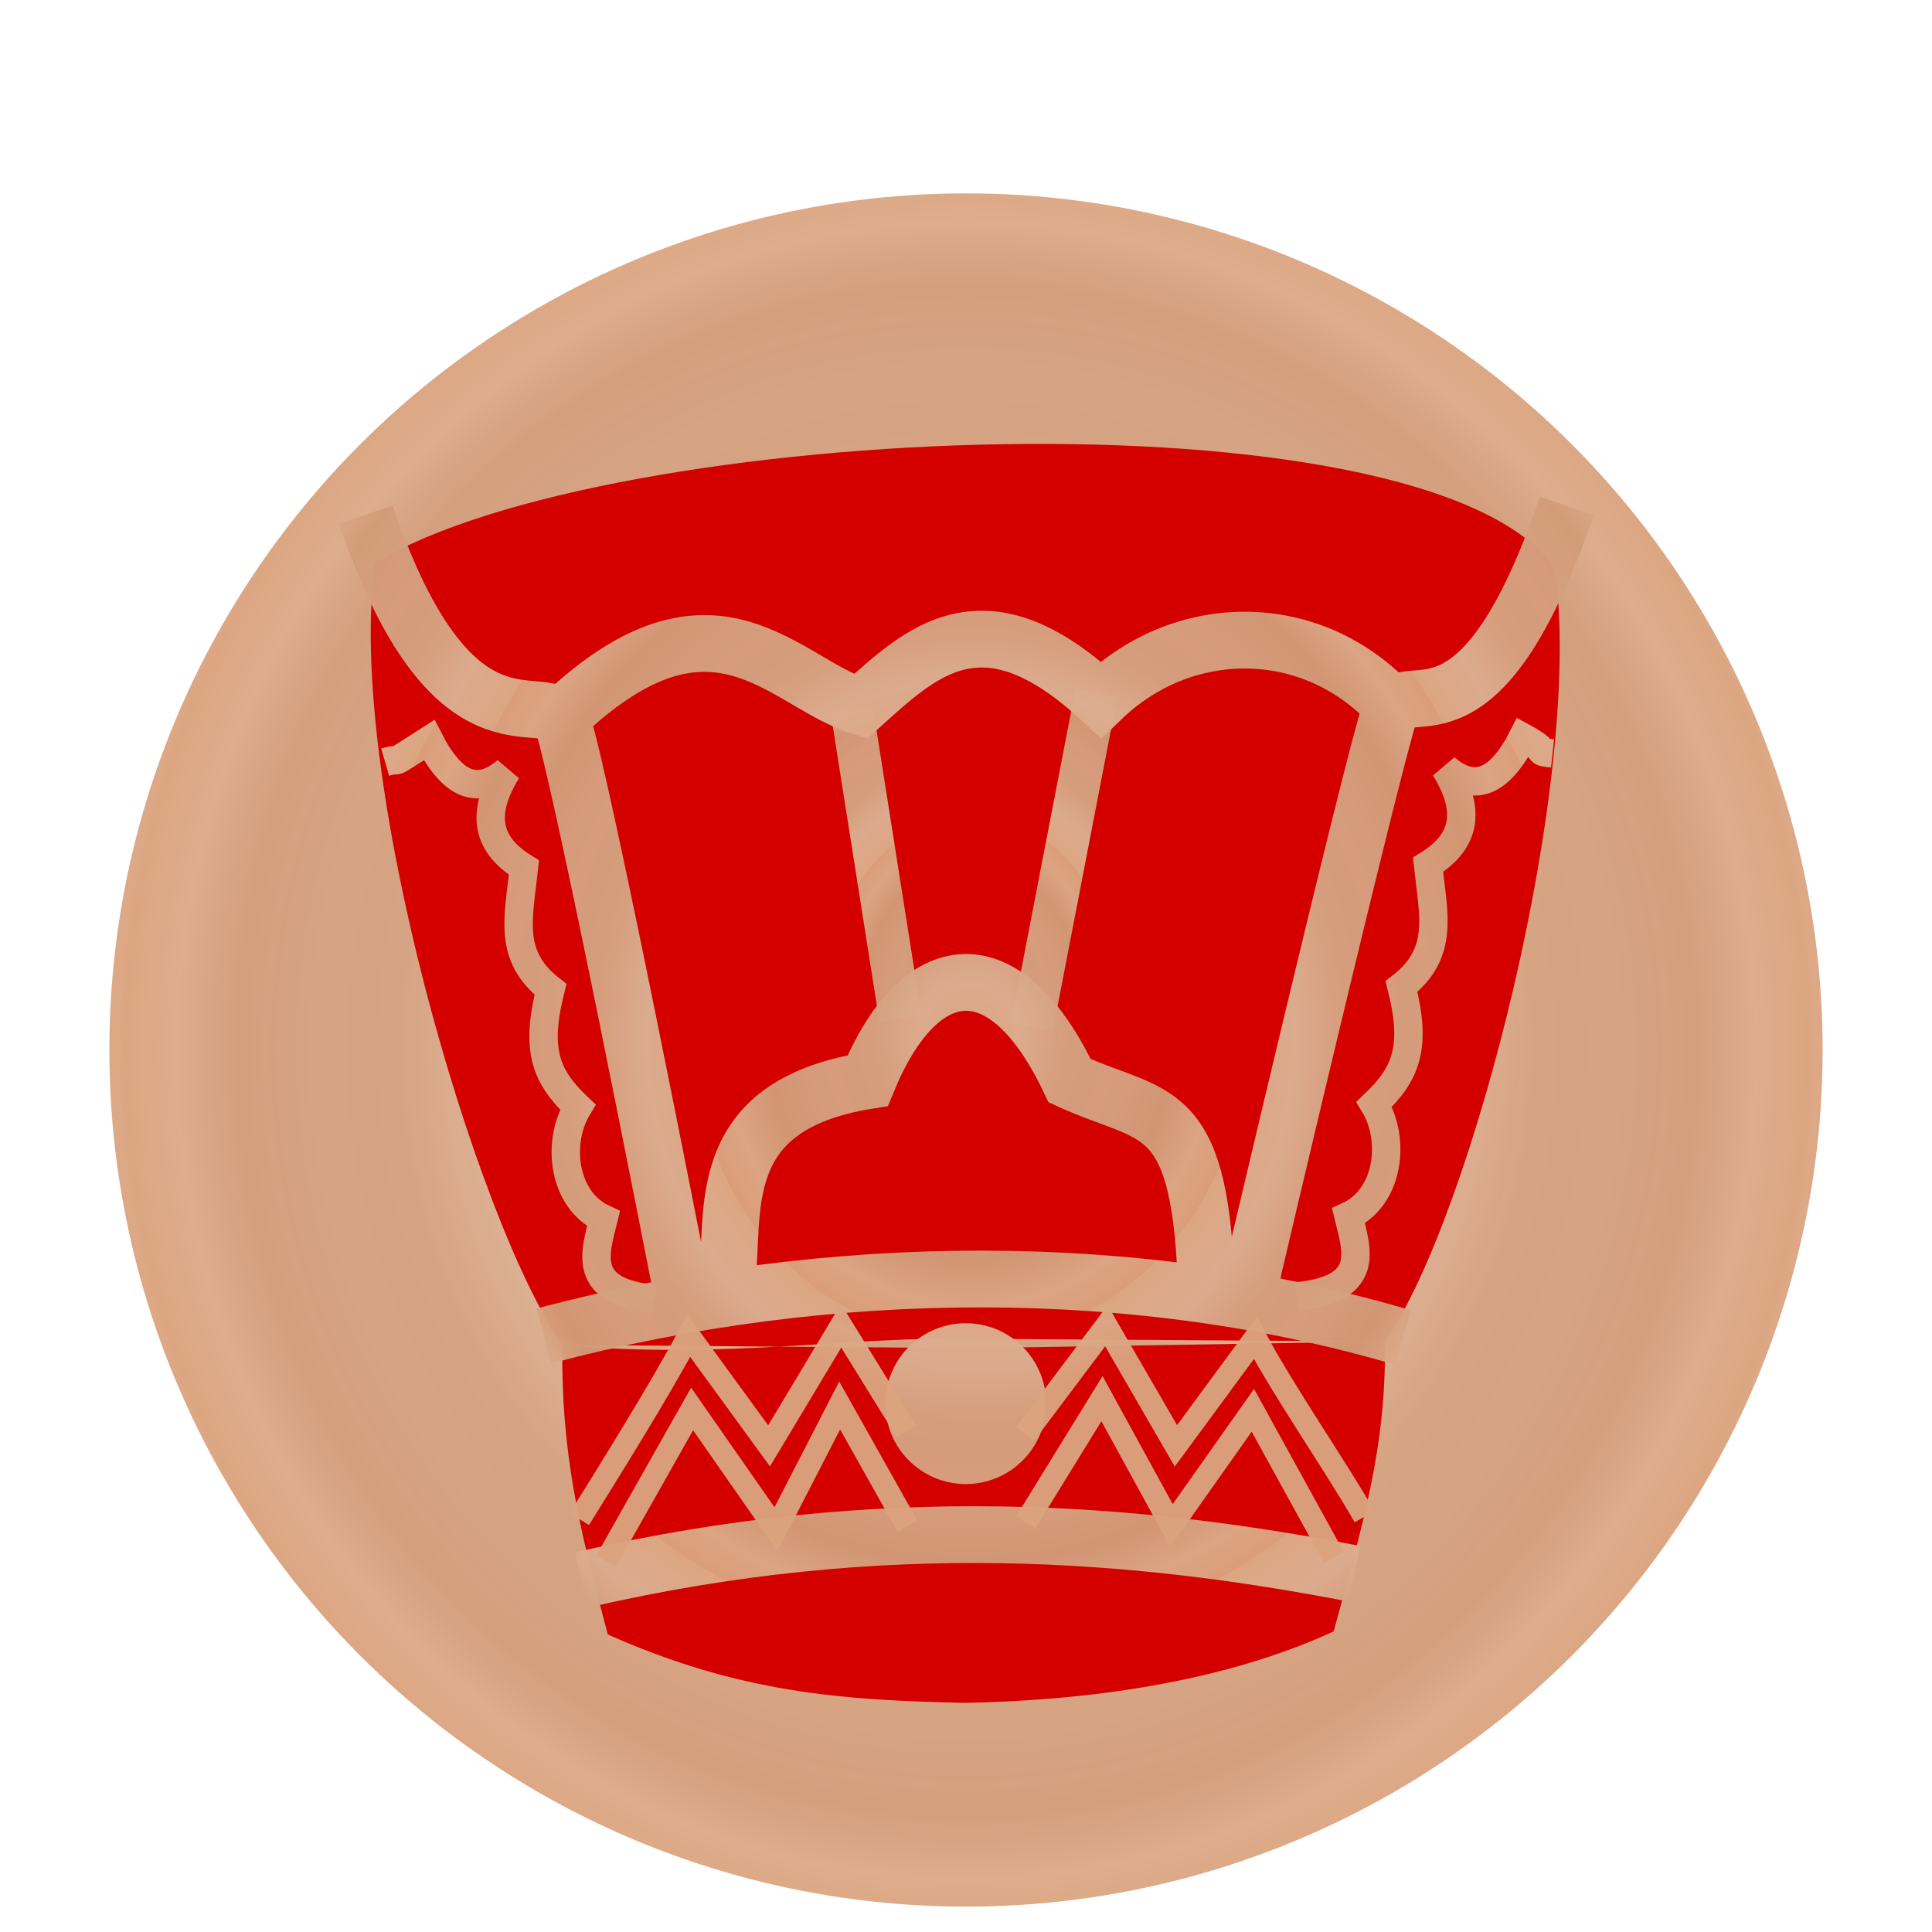<?xml version="1.0" encoding="UTF-8" standalone="no"?>
<svg
   xmlns:dc="http://purl.org/dc/elements/1.1/"
   xmlns:cc="http://creativecommons.org/ns#"
   xmlns:rdf="http://www.w3.org/1999/02/22-rdf-syntax-ns#"
   xmlns:svg="http://www.w3.org/2000/svg"
   xmlns="http://www.w3.org/2000/svg"
   xmlns:xlink="http://www.w3.org/1999/xlink"
   xmlns:sodipodi="http://sodipodi.sourceforge.net/DTD/sodipodi-0.dtd"
   xmlns:inkscape="http://www.inkscape.org/namespaces/inkscape"
   width="92"
   height="92"
   id="svg2"
   version="1.1"
   inkscape:version="0.92.4 (5da689c313, 2019-01-14)"
   sodipodi:docname="red_king.svg"
   inkscape:export-filename="D:\Pictures\Chess Variants\Xiangqi\pieces\Internationalized\Wood\Red Cannon.png"
   inkscape:export-xdpi="365.15302"
   inkscape:export-ydpi="365.15302">
  <defs
     id="defs10">
    <linearGradient
       inkscape:collect="always"
       id="linearGradient855">
      <stop
         style="stop-color:#dca682;stop-opacity:1"
         offset="0"
         id="stop851" />
      <stop
         id="stop861"
         offset="0.181"
         style="stop-color:#dcae90;stop-opacity:0.98" />
      <stop
         style="stop-color:#d5a17e;stop-opacity:0.973"
         offset="0.361"
         id="stop863" />
      <stop
         id="stop865"
         offset="0.557"
         style="stop-color:#d5a17f;stop-opacity:0.969" />
      <stop
         style="stop-color:#d29b78;stop-opacity:0.965"
         offset="0.737"
         id="stop867" />
      <stop
         id="stop869"
         offset="0.885"
         style="stop-color:#dcaa88;stop-opacity:0.965" />
      <stop
         style="stop-color:#dba37e;stop-opacity:0.965"
         offset="1"
         id="stop853" />
    </linearGradient>
    <filter
       height="1.5"
       width="1.5"
       y="0"
       x="0"
       id="f1"
       color-interpolation-filters="sRGB">
      <feOffset
         id="feOffset3039"
         dy="0"
         dx="1"
         in="SourceAlpha"
         result="offOut" />
      <feGaussianBlur
         id="feGaussianBlur3041"
         stdDeviation="1"
         in="offOut"
         result="blurOut" />
      <!--
      <feBlend in="SourceGraphic" in2="blurOut" mode="normal" />
-->
    </filter>
    <linearGradient
       y2="1"
       x2="0"
       y1="0"
       x1="0"
       id="grad1">
      <stop
         id="stop3034"
         style="stop-color:rgb(255,255,255);stop-opacity:0.6"
         offset="20%" />
      <stop
         id="stop3036"
         style="stop-color:rgb(220,0,0);stop-opacity:0.5"
         offset="50%" />
    </linearGradient>
    <linearGradient
       y2="1"
       x2="0"
       y1="0"
       x1="0"
       id="grad0">
      <stop
         id="stop3029"
         style="stop-color:rgb(0,0,0);stop-opacity:0.3"
         offset="20%" />
      <stop
         id="stop3031"
         style="stop-color:rgb(0,0,0);stop-opacity:0.6"
         offset="100%" />
    </linearGradient>
    <inkscape:path-effect
       effect="mirror_symmetry"
       start_point="274.213,350.551"
       end_point="273.503,477.302"
       center_point="273.858,413.926"
       id="path-effect4557-0-4"
       is_visible="true"
       mode="free"
       discard_orig_path="false"
       fuse_paths="true"
       oposite_fuse="false" />
    <filter
       style="color-interpolation-filters:sRGB;"
       inkscape:label="Drop Shadow"
       id="filter19100">
      <feFlood
         flood-opacity="1"
         flood-color="rgb(91,93,90)"
         result="flood"
         id="feFlood19090" />
      <feComposite
         in="flood"
         in2="SourceGraphic"
         operator="in"
         result="composite1"
         id="feComposite19092" />
      <feGaussianBlur
         in="composite1"
         stdDeviation="0"
         result="blur"
         id="feGaussianBlur19094" />
      <feOffset
         dx="0"
         dy="4"
         result="offset"
         id="feOffset19096" />
      <feComposite
         in="SourceGraphic"
         in2="offset"
         operator="over"
         result="composite2"
         id="feComposite19098" />
    </filter>
    <radialGradient
       inkscape:collect="always"
       xlink:href="#linearGradient855"
       id="radialGradient859"
       cx="45.381"
       cy="48.335"
       fx="45.381"
       fy="48.335"
       r="40.955"
       gradientUnits="userSpaceOnUse"
       spreadMethod="repeat"
       gradientTransform="matrix(0.299,0,0,0.287,31.817,34.479)" />
    <radialGradient
       inkscape:collect="always"
       xlink:href="#linearGradient855"
       id="radialGradient871"
       gradientUnits="userSpaceOnUse"
       gradientTransform="matrix(0.487,0,0,0.511,23.301,23.658)"
       cx="45.381"
       cy="48.335"
       fx="45.381"
       fy="48.335"
       r="40.955"
       spreadMethod="repeat" />
    <filter
       style="color-interpolation-filters:sRGB;"
       inkscape:label="Drop Shadow"
       id="filter1043">
      <feFlood
         flood-opacity="0.498"
         flood-color="rgb(0,0,0)"
         result="flood"
         id="feFlood1033" />
      <feComposite
         in="flood"
         in2="SourceGraphic"
         operator="in"
         result="composite1"
         id="feComposite1035" />
      <feGaussianBlur
         in="composite1"
         stdDeviation="2.1"
         result="blur"
         id="feGaussianBlur1037" />
      <feOffset
         dx="0"
         dy="4"
         result="offset"
         id="feOffset1039" />
      <feComposite
         in="SourceGraphic"
         in2="offset"
         operator="over"
         result="composite2"
         id="feComposite1041" />
    </filter>
    <filter
       style="color-interpolation-filters:sRGB;"
       inkscape:label="Drop Shadow"
       id="filter1207">
      <feFlood
         flood-opacity="0.498"
         flood-color="rgb(0,0,0)"
         result="flood"
         id="feFlood1197" />
      <feComposite
         in="flood"
         in2="SourceGraphic"
         operator="out"
         result="composite1"
         id="feComposite1199" />
      <feGaussianBlur
         in="composite1"
         stdDeviation="1"
         result="blur"
         id="feGaussianBlur1201" />
      <feOffset
         dx="0"
         dy="1.3"
         result="offset"
         id="feOffset1203" />
      <feComposite
         in="offset"
         in2="SourceGraphic"
         operator="atop"
         result="composite2"
         id="feComposite1205" />
    </filter>
    <filter
       style="color-interpolation-filters:sRGB;"
       inkscape:label="Drop Shadow"
       id="filter2144">
      <feFlood
         flood-opacity="0.498"
         flood-color="rgb(0,0,0)"
         result="flood"
         id="feFlood2134" />
      <feComposite
         in="flood"
         in2="SourceGraphic"
         operator="out"
         result="composite1"
         id="feComposite2136" />
      <feGaussianBlur
         in="composite1"
         stdDeviation="1"
         result="blur"
         id="feGaussianBlur2138" />
      <feOffset
         dx="0"
         dy="2.083"
         result="offset"
         id="feOffset2140" />
      <feComposite
         in="offset"
         in2="SourceGraphic"
         operator="atop"
         result="composite2"
         id="feComposite2142" />
    </filter>
    <filter
       style="color-interpolation-filters:sRGB;"
       inkscape:label="Drop Shadow"
       id="filter4831">
      <feFlood
         flood-opacity="0.498"
         flood-color="rgb(0,0,0)"
         result="flood"
         id="feFlood4821" />
      <feComposite
         in="flood"
         in2="SourceGraphic"
         operator="out"
         result="composite1"
         id="feComposite4823" />
      <feGaussianBlur
         in="composite1"
         stdDeviation="1"
         result="blur"
         id="feGaussianBlur4825" />
      <feOffset
         dx="0"
         dy="2.1"
         result="offset"
         id="feOffset4827" />
      <feComposite
         in="offset"
         in2="SourceGraphic"
         operator="atop"
         result="composite2"
         id="feComposite4829" />
    </filter>
    <radialGradient
       inkscape:collect="always"
       xlink:href="#linearGradient855"
       id="radialGradient7400"
       cx="45.927"
       cy="48.157"
       fx="45.927"
       fy="48.157"
       r="32.959"
       gradientTransform="matrix(0.426,0,0,0.469,26.808,27.242)"
       gradientUnits="userSpaceOnUse"
       spreadMethod="repeat" />
    <radialGradient
       inkscape:collect="always"
       xlink:href="#linearGradient855"
       id="radialGradient7408"
       cx="45.808"
       cy="45.825"
       fx="45.808"
       fy="45.825"
       r="7.53"
       gradientTransform="matrix(0.968,0,0,1.157,2.127,-5.658)"
       gradientUnits="userSpaceOnUse"
       spreadMethod="repeat" />
    <radialGradient
       inkscape:collect="always"
       xlink:href="#linearGradient855"
       id="radialGradient7416"
       cx="45.562"
       cy="48.375"
       fx="45.562"
       fy="48.375"
       r="30.811"
       gradientTransform="matrix(0.504,0,0,0.492,23.264,24.995)"
       gradientUnits="userSpaceOnUse"
       spreadMethod="repeat" />
    <radialGradient
       inkscape:collect="always"
       xlink:href="#linearGradient855"
       id="radialGradient7434"
       cx="46.258"
       cy="44.989"
       fx="46.258"
       fy="44.989"
       r="4.225"
       gradientUnits="userSpaceOnUse"
       gradientTransform="matrix(4.21,0,0,4.189,-147.804,-142.975)"
       spreadMethod="repeat" />
    <radialGradient
       inkscape:collect="always"
       xlink:href="#linearGradient855"
       id="radialGradient7450"
       cx="45.527"
       cy="1.334"
       fx="45.527"
       fy="1.334"
       r="21.138"
       gradientTransform="matrix(0.827,0,0,0.86,8.579,48.869)"
       gradientUnits="userSpaceOnUse" />
    <filter
       style="color-interpolation-filters:sRGB;"
       inkscape:label="Drop Shadow"
       id="filter7463">
      <feFlood
         flood-opacity="0.498"
         flood-color="rgb(0,0,0)"
         result="flood"
         id="feFlood7453" />
      <feComposite
         in="flood"
         in2="SourceGraphic"
         operator="out"
         result="composite1"
         id="feComposite7455" />
      <feGaussianBlur
         in="composite1"
         stdDeviation="1"
         result="blur"
         id="feGaussianBlur7457" />
      <feOffset
         dx="0"
         dy="2.1"
         result="offset"
         id="feOffset7459" />
      <feComposite
         in="offset"
         in2="SourceGraphic"
         operator="atop"
         result="composite2"
         id="feComposite7461" />
    </filter>
  </defs>
  <sodipodi:namedview
     pagecolor="#ffffff"
     bordercolor="#666666"
     borderopacity="1"
     objecttolerance="10"
     gridtolerance="10"
     guidetolerance="10"
     inkscape:pageopacity="0"
     inkscape:pageshadow="2"
     inkscape:window-width="1920"
     inkscape:window-height="1017"
     id="namedview8"
     showgrid="false"
     inkscape:zoom="4"
     inkscape:cx="81.348626"
     inkscape:cy="110.9526"
     inkscape:window-x="1912"
     inkscape:window-y="-8"
     inkscape:window-maximized="1"
     inkscape:current-layer="layer2"
     fit-margin-top="0"
     fit-margin-left="0"
     fit-margin-right="0"
     fit-margin-bottom="0"
     inkscape:pagecheckerboard="false"
     showguides="false" />
  <g
     inkscape:groupmode="layer"
     id="layer1"
     inkscape:label="Background"
     style="display:inline">
    <g
       style="fill:url(#radialGradient859);fill-opacity:1"
       id="g25621"
       transform="translate(0.619,-2.335)">
      <circle
         r="40.792"
         cy="48.335"
         cx="45.381"
         id="circle4376-8-9"
         style="color:#000000;display:inline;overflow:visible;visibility:visible;opacity:1;fill:url(#radialGradient871);fill-opacity:1;fill-rule:nonzero;stroke:none;stroke-width:0.326;stroke-linecap:round;stroke-linejoin:miter;stroke-miterlimit:10;stroke-dasharray:none;stroke-dashoffset:0;stroke-opacity:1;marker:none;filter:url(#filter1043);enable-background:accumulate" />
    </g>
  </g>
  <g
     inkscape:groupmode="layer"
     id="layer2"
     inkscape:label="Symbol"
     style="display:inline">
    <g
       id="g7484"
       transform="matrix(0.936,0,0,0.936,2.793,2.708)">
      <path
         transform="matrix(0.968,0,0,0.968,2.127,1.93)"
         inkscape:connector-curvature="0"
         d="m 24.274,63.604 c -0.074,5.623 0.875,9.594 2.391,15.217 6.973,3.1 12.36,3.448 18.759,3.595 6.399,-0.119 13.565,-1.069 19.391,-3.759 1.516,-5.623 2.767,-9.613 2.693,-15.236 L 45.945,63.77 Z m 21.69,-0.326 C 39.496,63.12 32.834,64.39 24.274,63.604 19.714,57.096 12.838,33.545 14.443,22.501 26.57,15.114 69.556,13.17 76.427,22.747 c 1.605,11.045 -4.359,34.166 -8.92,40.675"
         style="display:inline;fill:#d40000;fill-opacity:1;stroke:none;stroke-width:0.931;stroke-linecap:butt;stroke-linejoin:miter;stroke-miterlimit:4;stroke-dasharray:none;stroke-opacity:1;filter:url(#filter7463)"
         id="path7043-7"
         sodipodi:nodetypes="cccccccccccc" />
      <path
         inkscape:connector-curvature="0"
         d="m 40.348,33.217 2.477,15.697 m 9.972,-16.561 -3.287,17.014"
         style="display:inline;fill:none;stroke:url(#radialGradient7408);stroke-width:2.166;stroke-linecap:butt;stroke-linejoin:miter;stroke-miterlimit:4;stroke-dasharray:none;stroke-opacity:1"
         id="path7090" />
      <circle
         r="4.091"
         cy="68.517"
         cx="46.15"
         id="path7098"
         style="display:inline;opacity:1;fill:url(#radialGradient7434);fill-opacity:1;stroke:none;stroke-width:1.393;stroke-linecap:square;stroke-linejoin:miter;stroke-miterlimit:4;stroke-dasharray:none;stroke-opacity:1;paint-order:normal" />
      <path
         inkscape:connector-curvature="0"
         d="m 33.983,62.304 c 0.476,-3.414 -0.864,-8.927 7.176,-10.218 2.654,-6.434 7.014,-6.894 10.273,0 4.224,1.943 6.599,0.941 6.941,10.171 M 25.626,33.529 c 7.732,-7.328 11.285,-1.669 15.165,-0.476 3.106,-2.797 6.263,-5.901 12.233,-0.349 4.208,-4.099 10.786,-4.096 14.842,0.349 m 8.859,-10.208 c -4.377,12.817 -7.973,8.682 -8.966,10.33 -1.153,3.682 -6.959,28.416 -6.959,28.416 l -0.238,1.191 M 15.628,23.294 c 4.377,12.817 8.984,8.794 9.977,10.443 1.153,3.682 5.949,28.304 5.949,28.304 l 0.238,1.191 M 26.593,77.489 C 41.947,73.93 54.809,75.022 65.925,77.172 M 24.679,65.074 c 14.605,-3.876 30.334,-3.877 43.716,0.079"
         style="display:inline;fill:none;stroke:url(#radialGradient7400);stroke-width:2.888;stroke-linecap:butt;stroke-linejoin:miter;stroke-miterlimit:4;stroke-dasharray:none;stroke-opacity:1"
         id="path8722" />
      <path
         inkscape:connector-curvature="0"
         d="m 76.002,35.435 c -1.017,-0.112 0,0 -1.511,-0.819 -1.18,2.308 -2.464,2.845 -3.951,1.565 1.181,1.945 1.247,3.612 -0.873,4.923 0.27,2.534 0.845,4.481 -1.35,6.193 0.771,3.057 0.27,4.417 -1.389,5.995 1.094,1.799 0.756,4.721 -1.31,5.677 0.412,1.706 1.198,3.713 -2.62,4.089 M 16.612,35.88 c 1.017,-0.294 -0.061,0.348 2.237,-1.122 1.18,2.308 2.464,2.845 3.951,1.565 -1.181,1.945 -1.247,3.612 0.873,4.923 -0.27,2.534 -0.845,4.481 1.35,6.193 -0.771,3.057 -0.27,4.417 1.389,5.995 -1.094,1.799 -0.756,4.721 1.31,5.677 -0.412,1.706 -1.198,3.713 2.62,4.089"
         style="display:inline;fill:none;stroke:url(#radialGradient7416);stroke-width:1.444;stroke-linecap:butt;stroke-linejoin:miter;stroke-miterlimit:4;stroke-dasharray:none;stroke-opacity:1"
         id="path8754" />
      <path
         inkscape:connector-curvature="0"
         d="M 66.437,74.265 C 64.9,71.588 62.379,67.98 60.882,65.173 l -4.042,5.492 -3.537,-6.109 -4.137,5.502 m 15.713,6.289 -4.124,-7.492 -4.139,5.864 -3.537,-6.456 -3.874,6.288 m -22.714,-0.163 c 1.303,-2.101 4.071,-6.518 5.568,-9.326 l 4.083,5.604 3.665,-6.109 3.323,5.374 m -15.282,6.605 4.379,-7.748 4.267,6.12 3.239,-6.298 3.457,6.149"
         style="display:inline;fill:none;stroke:url(#radialGradient7450);stroke-width:1.155;stroke-linecap:butt;stroke-linejoin:miter;stroke-miterlimit:4;stroke-dasharray:none;stroke-opacity:1"
         id="path8763"
         sodipodi:nodetypes="cccccccccccccccccccc" />
    </g>
  </g>
</svg>
